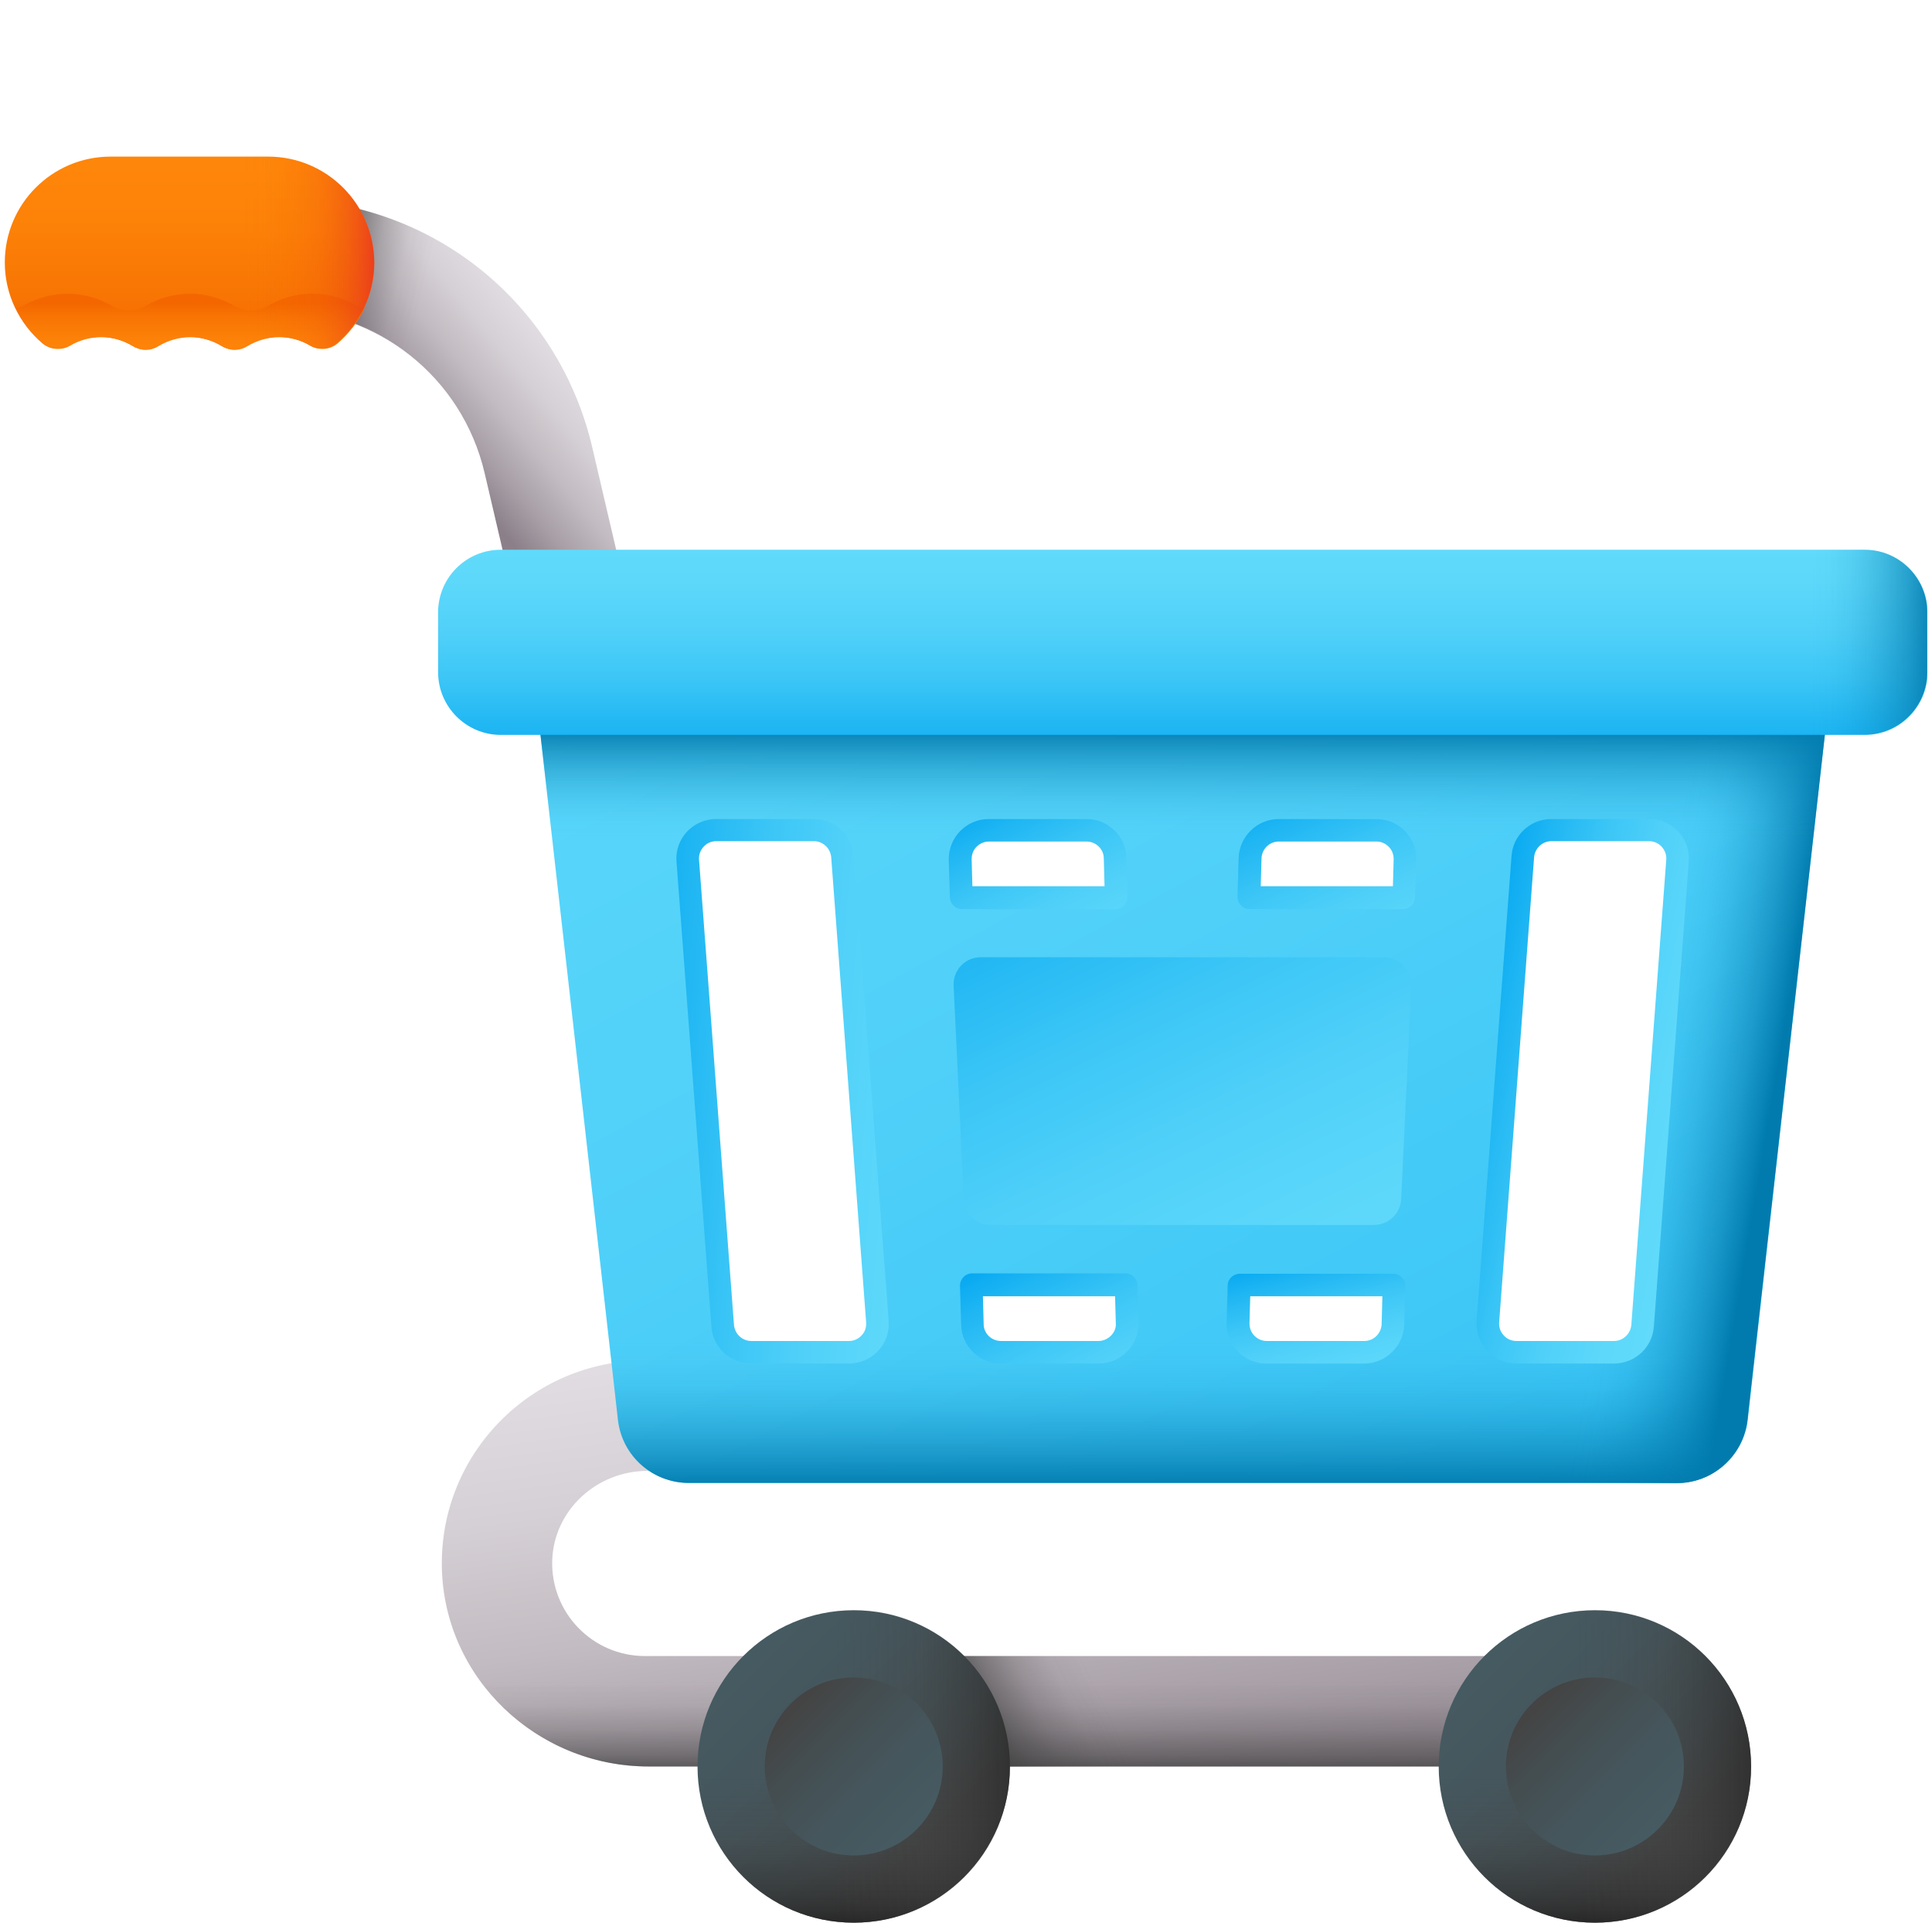 <svg width="201" height="200" viewBox="0 0 201 200" fill="none" xmlns="http://www.w3.org/2000/svg">
<g clip-path="url(#clip0_474_12753)">
<path d="M59.172 86.68L50.422 49.219C48.079 39.219 39.251 32.227 28.977 32.227H23.86V20.703H29.016C44.68 20.703 58.079 31.328 61.633 46.602L70.383 84.063L59.172 86.68Z" fill="url(#paint0_linear_474_12753)"/>
<path d="M29.016 20.703H23.86V32.188H29.016C35.149 32.188 40.735 34.649 44.758 38.789H58.782C53.118 27.813 41.79 20.703 29.016 20.703Z" fill="url(#paint1_linear_474_12753)"/>
<path d="M166.203 183.75H67.453C55.89 183.75 46.203 174.609 45.969 163.047C45.734 151.211 55.304 141.523 67.101 141.523H165.305V153.008H67.336C62.101 153.008 57.648 157.07 57.453 162.266C57.258 167.734 61.633 172.266 67.101 172.266H166.203C169.367 172.266 171.945 174.844 171.945 178.008C171.906 181.172 169.367 183.75 166.203 183.75Z" fill="url(#paint2_linear_474_12753)"/>
<path d="M67.453 183.75H166.164C169.328 183.75 171.906 181.172 171.906 178.008C171.906 174.844 169.328 172.266 166.164 172.266H67.101C62.57 172.266 58.781 169.141 57.726 164.922H46.085C47.257 175.547 56.515 183.75 67.453 183.75Z" fill="url(#paint3_linear_474_12753)"/>
<path d="M98.117 172.266H127.375V183.75H98.117V172.266Z" fill="url(#paint4_linear_474_12753)"/>
<path d="M88.819 200C97.794 200 105.069 192.725 105.069 183.75C105.069 174.776 97.794 167.5 88.819 167.5C79.845 167.5 72.569 174.776 72.569 183.75C72.569 192.725 79.845 200 88.819 200Z" fill="url(#paint5_linear_474_12753)"/>
<path d="M72.569 183.75C72.569 192.735 79.835 200 88.819 200C97.804 200 105.069 192.735 105.069 183.75C105.069 181.953 104.757 180.235 104.249 178.633H73.39C72.882 180.235 72.569 181.953 72.569 183.75Z" fill="url(#paint6_linear_474_12753)"/>
<path d="M88.819 167.461C86.827 167.461 84.952 167.813 83.194 168.477V199.024C84.952 199.688 86.827 200.04 88.819 200.04C97.803 200.04 105.069 192.774 105.069 183.79C105.069 174.805 97.803 167.461 88.819 167.461Z" fill="url(#paint7_linear_474_12753)"/>
<path d="M88.819 193.008C93.932 193.008 98.077 188.863 98.077 183.75C98.077 178.638 93.932 174.493 88.819 174.493C83.706 174.493 79.561 178.638 79.561 183.75C79.561 188.863 83.706 193.008 88.819 193.008Z" fill="url(#paint8_linear_474_12753)"/>
<path d="M165.929 200C174.904 200 182.179 192.725 182.179 183.75C182.179 174.776 174.904 167.5 165.929 167.5C156.955 167.5 149.679 174.776 149.679 183.75C149.679 192.725 156.955 200 165.929 200Z" fill="url(#paint9_linear_474_12753)"/>
<path d="M149.679 183.75C149.679 192.735 156.945 200 165.929 200C174.914 200 182.179 192.735 182.179 183.75C182.179 181.953 181.867 180.235 181.359 178.633H150.5C149.953 180.235 149.679 181.953 149.679 183.75Z" fill="url(#paint10_linear_474_12753)"/>
<path d="M165.929 167.461C163.937 167.461 162.062 167.813 160.304 168.477V199.024C162.062 199.688 163.937 200.04 165.929 200.04C174.913 200.04 182.179 192.774 182.179 183.79C182.179 174.805 174.913 167.461 165.929 167.461Z" fill="url(#paint11_linear_474_12753)"/>
<path d="M165.929 193.008C171.042 193.008 175.187 188.863 175.187 183.75C175.187 178.638 171.042 174.493 165.929 174.493C160.816 174.493 156.671 178.638 156.671 183.75C156.671 188.863 160.816 193.008 165.929 193.008Z" fill="url(#paint12_linear_474_12753)"/>
<path d="M27.883 16.29H11.516C5.422 16.29 0.5 21.212 0.5 27.305C0.5 30.665 2.023 33.672 4.406 35.704C5.188 36.368 6.359 36.446 7.258 35.899C8.195 35.352 9.289 35.04 10.461 35.04C11.672 35.04 12.805 35.391 13.781 35.977C14.602 36.485 15.578 36.485 16.398 35.977C17.375 35.391 18.508 35.04 19.719 35.04C20.93 35.04 22.062 35.391 23.039 35.977C23.859 36.485 24.836 36.485 25.656 35.977C26.633 35.391 27.766 35.04 28.977 35.04C30.148 35.04 31.242 35.352 32.18 35.899C33.078 36.446 34.211 36.368 35.031 35.704C37.414 33.672 38.938 30.665 38.938 27.305C38.898 21.212 33.977 16.29 27.883 16.29Z" fill="url(#paint13_linear_474_12753)"/>
<path d="M36.867 31.68C35.578 30.938 34.094 30.547 32.492 30.547C30.812 30.547 29.25 31.016 27.922 31.797C26.828 32.461 25.422 32.461 24.328 31.797C23 31.016 21.438 30.547 19.758 30.547C18.078 30.547 16.516 31.016 15.188 31.797C14.094 32.461 12.688 32.461 11.594 31.797C10.266 31.016 8.703 30.547 7.023 30.547C5.422 30.547 3.938 30.977 2.648 31.68C2.336 31.875 1.984 31.993 1.672 32.071C2.336 33.477 3.312 34.727 4.484 35.743C5.266 36.407 6.438 36.485 7.336 35.938C8.273 35.391 9.367 35.079 10.539 35.079C11.75 35.079 12.883 35.43 13.859 36.016C14.68 36.524 15.656 36.524 16.477 36.016C17.453 35.43 18.586 35.079 19.797 35.079C21.008 35.079 22.141 35.43 23.117 36.016C23.938 36.524 24.914 36.524 25.734 36.016C26.711 35.43 27.844 35.079 29.055 35.079C30.227 35.079 31.32 35.391 32.258 35.938C33.156 36.485 34.289 36.407 35.109 35.743C36.281 34.727 37.258 33.477 37.922 32.071C37.492 31.954 37.18 31.836 36.867 31.68Z" fill="url(#paint14_linear_474_12753)"/>
<path d="M27.883 16.289H18.391V35.196C18.821 35.117 19.25 35.039 19.719 35.039C20.93 35.039 22.063 35.391 23.04 35.977C23.86 36.485 24.836 36.485 25.657 35.977C26.633 35.391 27.766 35.039 28.977 35.039C30.149 35.039 31.243 35.352 32.18 35.899C33.079 36.446 34.211 36.367 35.032 35.703C37.415 33.672 38.938 30.664 38.938 27.305C38.899 21.211 33.977 16.289 27.883 16.289Z" fill="url(#paint15_linear_474_12753)"/>
<path d="M100.07 96.875H116.047C117.023 96.875 117.922 96.484 118.625 95.781C119.289 95.078 119.679 94.18 119.64 93.203L119.523 89.18C119.445 85.625 116.594 82.851 113.039 82.851H102.883C101.125 82.851 99.445 83.555 98.234 84.805C96.984 86.055 96.359 87.734 96.398 89.531L96.515 93.437C96.555 95.351 98.117 96.875 100.07 96.875ZM101.594 88.086C101.945 87.734 102.414 87.539 102.883 87.539H113.039C114.015 87.539 114.836 88.32 114.836 89.297L114.914 92.187H101.164L101.086 89.375C101.086 88.906 101.242 88.437 101.594 88.086Z" fill="url(#paint16_linear_474_12753)"/>
<path d="M91.164 88.828C90.93 85.469 88.078 82.813 84.68 82.813H74.524C72.727 82.813 70.969 83.555 69.758 84.883C68.547 86.211 67.922 88.008 68.039 89.805L71.672 138.164C71.906 141.524 74.758 144.18 78.156 144.18H88.313C90.11 144.18 91.868 143.438 93.078 142.109C94.289 140.781 94.914 138.984 94.797 137.188L91.164 88.828ZM89.641 138.906C89.289 139.297 88.821 139.492 88.313 139.492H78.156C77.219 139.492 76.438 138.75 76.36 137.813L72.727 89.453C72.688 88.945 72.844 88.477 73.196 88.086C73.547 87.695 74.016 87.5 74.524 87.5H84.68C85.618 87.5 86.399 88.242 86.477 89.18L90.11 137.539C90.149 138.047 89.993 138.555 89.641 138.906Z" fill="url(#paint17_linear_474_12753)"/>
<path d="M117.102 130.156H101.126C100.149 130.156 99.251 130.547 98.548 131.25C97.883 131.953 97.493 132.851 97.532 133.828L97.649 137.851C97.727 141.406 100.579 144.179 104.134 144.179H114.29C116.048 144.179 117.727 143.476 118.938 142.226C120.188 140.976 120.813 139.297 120.774 137.5L120.657 133.633C120.618 131.679 119.055 130.156 117.102 130.156ZM115.579 138.945C115.227 139.297 114.759 139.492 114.29 139.492H104.134C103.157 139.492 102.337 138.711 102.337 137.734L102.259 134.844H116.009L116.087 137.656C116.126 138.125 115.93 138.594 115.579 138.945Z" fill="url(#paint18_linear_474_12753)"/>
<path d="M144.953 130.156H128.977C127.024 130.156 125.461 131.679 125.383 133.633L125.266 137.539C125.227 139.297 125.891 140.976 127.102 142.265C128.352 143.515 129.992 144.219 131.75 144.219H141.906C145.461 144.219 148.313 141.445 148.391 137.89L148.508 133.867C148.547 132.89 148.156 131.953 147.492 131.289C146.828 130.508 145.93 130.156 144.953 130.156ZM143.742 137.734C143.703 138.711 142.922 139.492 141.945 139.492H131.789C131.281 139.492 130.852 139.297 130.5 138.945C130.149 138.594 129.992 138.125 129.992 137.656L130.07 134.844H143.82L143.742 137.734Z" fill="url(#paint19_linear_474_12753)"/>
<path d="M171.555 82.851H161.399C158 82.851 155.149 85.508 154.914 88.867L151.282 137.187C151.164 138.984 151.789 140.781 153 142.109C154.211 143.437 155.969 144.179 157.766 144.179H167.922C171.321 144.179 174.172 141.523 174.407 138.164L178.039 89.804C178.157 88.008 177.532 86.211 176.321 84.883C175.11 83.594 173.352 82.812 171.555 82.851ZM173.352 89.453L169.719 137.812C169.641 138.75 168.86 139.492 167.922 139.492H157.766C157.258 139.492 156.789 139.297 156.438 138.906C156.086 138.515 155.93 138.047 155.969 137.539L159.602 89.179C159.68 88.242 160.461 87.5 161.399 87.5H171.555C172.063 87.5 172.532 87.695 172.883 88.086C173.235 88.476 173.391 88.945 173.352 89.453Z" fill="url(#paint20_linear_474_12753)"/>
<path d="M143.196 82.851H133.04C129.485 82.851 126.634 85.625 126.555 89.18L126.438 93.203C126.399 94.18 126.79 95.117 127.454 95.781C128.118 96.484 129.055 96.875 130.032 96.875H146.009C147.962 96.875 149.524 95.351 149.602 93.398L149.719 89.492C149.759 87.734 149.094 86.055 147.884 84.766C146.594 83.516 144.954 82.851 143.196 82.851ZM144.915 92.187H131.165L131.243 89.297C131.282 88.32 132.063 87.539 133.04 87.539H143.196C143.704 87.539 144.134 87.734 144.485 88.086C144.837 88.437 144.993 88.906 144.993 89.375L144.915 92.187Z" fill="url(#paint21_linear_474_12753)"/>
<path d="M55.266 67.969L64.29 147.695C64.719 151.445 67.883 154.258 71.672 154.258H174.446C178.235 154.258 181.399 151.406 181.829 147.695L190.813 67.969H55.266ZM133.04 85.195H143.196C145.54 85.195 147.415 87.109 147.336 89.453L147.219 93.359C147.219 94.023 146.633 94.57 145.969 94.57H129.993C129.29 94.57 128.743 93.984 128.743 93.281L128.86 89.258C128.938 86.992 130.813 85.195 133.04 85.195ZM102.883 85.195H113.04C115.305 85.195 117.141 86.992 117.18 89.258L117.297 93.281C117.297 93.984 116.75 94.57 116.047 94.57H100.071C99.407 94.57 98.86 94.023 98.821 93.359L98.704 89.453C98.665 87.109 100.54 85.195 102.883 85.195ZM88.313 141.836H78.157C75.969 141.836 74.172 140.156 74.016 138.008L70.383 89.648C70.188 87.226 72.102 85.195 74.524 85.195H84.68C86.868 85.195 88.665 86.875 88.821 89.023L92.454 137.383C92.649 139.805 90.735 141.836 88.313 141.836ZM114.29 141.836H104.133C101.868 141.836 100.032 140.039 99.993 137.773L99.876 133.75C99.876 133.047 100.422 132.461 101.125 132.461H117.102C117.766 132.461 118.313 133.008 118.352 133.672L118.469 137.539C118.508 139.922 116.633 141.836 114.29 141.836ZM141.907 141.836H131.75C129.407 141.836 127.532 139.922 127.61 137.578L127.727 133.711C127.727 133.047 128.313 132.5 128.977 132.5H144.954C145.657 132.5 146.204 133.086 146.204 133.789L146.086 137.812C146.008 140.039 144.172 141.836 141.907 141.836ZM175.696 89.648L172.063 138.008C171.907 140.156 170.11 141.836 167.922 141.836H157.766C155.344 141.836 153.43 139.765 153.625 137.383L157.258 89.023C157.415 86.875 159.211 85.195 161.399 85.195H171.555C173.977 85.195 175.891 87.226 175.696 89.648Z" fill="url(#paint22_linear_474_12753)"/>
<path d="M173.782 115.078L172.063 138.007C171.907 140.156 170.11 141.836 167.922 141.836H157.766C155.344 141.836 153.43 139.765 153.625 137.383L155.305 115.078H90.774L92.454 137.383C92.649 139.804 90.735 141.836 88.313 141.836H78.157C75.969 141.836 74.172 140.156 74.016 138.007L72.297 115.078H60.618L64.29 147.695C64.719 151.445 67.883 154.258 71.672 154.258H174.446C178.235 154.258 181.399 151.406 181.829 147.695L185.5 115.078H173.782ZM114.29 141.836H104.133C101.868 141.836 100.032 140.039 99.993 137.773L99.876 133.75C99.876 133.047 100.422 132.461 101.125 132.461H117.102C117.766 132.461 118.313 133.008 118.352 133.672L118.469 137.539C118.508 139.922 116.633 141.836 114.29 141.836ZM146.086 137.812C146.008 140.078 144.172 141.875 141.946 141.875H131.79C129.446 141.875 127.571 139.961 127.649 137.617L127.766 133.75C127.766 133.086 128.352 132.539 129.016 132.539H144.993C145.696 132.539 146.243 133.125 146.243 133.828L146.086 137.812Z" fill="url(#paint23_linear_474_12753)"/>
<path d="M128.782 132.5H128.977H144.954C145.657 132.5 146.204 133.086 146.204 133.789L146.086 137.812C146.008 140.078 144.172 141.875 141.946 141.875H131.79C130.618 141.875 129.563 141.367 128.782 140.586V154.297H174.407C178.196 154.297 181.36 151.445 181.79 147.734L190.813 67.969H128.782V132.5ZM153.625 137.383L157.258 89.023C157.415 86.875 159.211 85.195 161.399 85.195H171.555C173.977 85.195 175.891 87.265 175.696 89.648L172.063 138.008C171.907 140.156 170.11 141.836 167.922 141.836H157.766C155.344 141.836 153.43 139.805 153.625 137.383ZM133.04 85.195H143.196C145.54 85.195 147.415 87.109 147.336 89.453L147.219 93.359C147.219 94.023 146.633 94.57 145.969 94.57H129.993C129.29 94.57 128.743 93.984 128.743 93.281L128.86 89.258C128.938 86.992 130.813 85.195 133.04 85.195Z" fill="url(#paint24_linear_474_12753)"/>
<path d="M58.86 99.57H71.126L70.383 89.648C70.188 87.226 72.102 85.195 74.524 85.195H84.68C86.868 85.195 88.665 86.875 88.821 89.023L89.602 99.57H156.438L157.219 89.023C157.375 86.875 159.172 85.195 161.36 85.195H171.516C173.938 85.195 175.852 87.265 175.657 89.648L174.915 99.57H187.219L190.774 67.969H55.266L58.86 99.57ZM128.899 89.219C128.977 86.953 130.813 85.156 133.04 85.156H143.196C145.54 85.156 147.415 87.07 147.336 89.414L147.219 93.32C147.219 93.984 146.633 94.531 145.969 94.531H129.993C129.29 94.531 128.743 93.945 128.743 93.242L128.899 89.219ZM102.883 85.195H113.04C115.305 85.195 117.141 86.992 117.18 89.258L117.297 93.281C117.297 93.984 116.75 94.57 116.047 94.57H100.071C99.407 94.57 98.86 94.023 98.821 93.359L98.704 89.453C98.665 87.109 100.54 85.195 102.883 85.195Z" fill="url(#paint25_linear_474_12753)"/>
<path d="M100.266 124.727L99.211 102.539C99.133 100.898 100.422 99.57 102.063 99.57H143.977C145.618 99.57 146.907 100.938 146.829 102.539L145.774 124.727C145.696 126.25 144.446 127.422 142.922 127.422H103.079C101.594 127.461 100.344 126.25 100.266 124.727Z" fill="url(#paint26_linear_474_12753)"/>
<path d="M52.102 57.188H194.016C197.61 57.188 200.54 60.118 200.54 63.711V69.922C200.54 73.516 197.61 76.446 194.016 76.446H52.102C48.508 76.446 45.579 73.516 45.579 69.922V63.711C45.579 60.118 48.469 57.188 52.102 57.188Z" fill="url(#paint27_linear_474_12753)"/>
<path d="M193.977 57.188H165.188V76.407H193.977C197.57 76.407 200.5 73.477 200.5 69.883V63.672C200.5 60.118 197.57 57.188 193.977 57.188Z" fill="url(#paint28_linear_474_12753)"/>
</g>
<defs>
<linearGradient id="paint0_linear_474_12753" x1="64.392" y1="37.972" x2="48.718" y2="51.034" gradientUnits="userSpaceOnUse">
<stop stop-color="#E5E1E5"/>
<stop offset="0.198" stop-color="#E1DCE1"/>
<stop offset="0.403" stop-color="#D5D0D5"/>
<stop offset="0.612" stop-color="#C2BBC1"/>
<stop offset="0.821" stop-color="#A79EA6"/>
<stop offset="1" stop-color="#8B8089"/>
</linearGradient>
<linearGradient id="paint1_linear_474_12753" x1="43.772" y1="30.915" x2="32.97" y2="28.297" gradientUnits="userSpaceOnUse">
<stop stop-color="#444444" stop-opacity="0"/>
<stop offset="0.238" stop-color="#444444" stop-opacity="0.061"/>
<stop offset="0.484" stop-color="#444444" stop-opacity="0.244"/>
<stop offset="0.734" stop-color="#444444" stop-opacity="0.549"/>
<stop offset="0.986" stop-color="#444444" stop-opacity="0.973"/>
<stop offset="1" stop-color="#444444"/>
</linearGradient>
<linearGradient id="paint2_linear_474_12753" x1="102.451" y1="123.157" x2="111.797" y2="191.697" gradientUnits="userSpaceOnUse">
<stop stop-color="#E5E1E5"/>
<stop offset="0.198" stop-color="#E1DCE1"/>
<stop offset="0.403" stop-color="#D5D0D5"/>
<stop offset="0.612" stop-color="#C2BBC1"/>
<stop offset="0.821" stop-color="#A79EA6"/>
<stop offset="1" stop-color="#8B8089"/>
</linearGradient>
<linearGradient id="paint3_linear_474_12753" x1="109.015" y1="174.832" x2="109.015" y2="185.307" gradientUnits="userSpaceOnUse">
<stop stop-color="#444444" stop-opacity="0"/>
<stop offset="0.238" stop-color="#444444" stop-opacity="0.061"/>
<stop offset="0.484" stop-color="#444444" stop-opacity="0.244"/>
<stop offset="0.734" stop-color="#444444" stop-opacity="0.549"/>
<stop offset="0.986" stop-color="#444444" stop-opacity="0.973"/>
<stop offset="1" stop-color="#444444"/>
</linearGradient>
<linearGradient id="paint4_linear_474_12753" x1="114.813" y1="176.977" x2="102.865" y2="182.869" gradientUnits="userSpaceOnUse">
<stop stop-color="#444444" stop-opacity="0"/>
<stop offset="0.238" stop-color="#444444" stop-opacity="0.061"/>
<stop offset="0.484" stop-color="#444444" stop-opacity="0.244"/>
<stop offset="0.734" stop-color="#444444" stop-opacity="0.549"/>
<stop offset="0.986" stop-color="#444444" stop-opacity="0.973"/>
<stop offset="1" stop-color="#444444"/>
</linearGradient>
<linearGradient id="paint5_linear_474_12753" x1="77.893" y1="172.791" x2="96.394" y2="191.293" gradientUnits="userSpaceOnUse">
<stop stop-color="#465A61"/>
<stop offset="0.368" stop-color="#45565C"/>
<stop offset="0.75" stop-color="#444D50"/>
<stop offset="1" stop-color="#444444"/>
</linearGradient>
<linearGradient id="paint6_linear_474_12753" x1="88.838" y1="184.821" x2="88.838" y2="201.68" gradientUnits="userSpaceOnUse">
<stop stop-color="#444444" stop-opacity="0"/>
<stop offset="0.39" stop-color="#3D3D3D" stop-opacity="0.16"/>
<stop offset="0.793" stop-color="#292929" stop-opacity="0.637"/>
<stop offset="1" stop-color="#1A1A1A"/>
</linearGradient>
<linearGradient id="paint7_linear_474_12753" x1="86.813" y1="183.736" x2="109.37" y2="183.736" gradientUnits="userSpaceOnUse">
<stop stop-color="#444444" stop-opacity="0"/>
<stop offset="0.39" stop-color="#3D3D3D" stop-opacity="0.16"/>
<stop offset="0.793" stop-color="#292929" stop-opacity="0.637"/>
<stop offset="1" stop-color="#1A1A1A"/>
</linearGradient>
<linearGradient id="paint8_linear_474_12753" x1="94.997" y1="189.895" x2="82.803" y2="177.701" gradientUnits="userSpaceOnUse">
<stop stop-color="#465A61"/>
<stop offset="0.368" stop-color="#45565C"/>
<stop offset="0.75" stop-color="#444D50"/>
<stop offset="1" stop-color="#444444"/>
</linearGradient>
<linearGradient id="paint9_linear_474_12753" x1="154.983" y1="172.791" x2="173.485" y2="191.292" gradientUnits="userSpaceOnUse">
<stop stop-color="#465A61"/>
<stop offset="0.368" stop-color="#45565C"/>
<stop offset="0.75" stop-color="#444D50"/>
<stop offset="1" stop-color="#444444"/>
</linearGradient>
<linearGradient id="paint10_linear_474_12753" x1="165.928" y1="184.821" x2="165.928" y2="201.68" gradientUnits="userSpaceOnUse">
<stop stop-color="#444444" stop-opacity="0"/>
<stop offset="0.39" stop-color="#3D3D3D" stop-opacity="0.16"/>
<stop offset="0.793" stop-color="#292929" stop-opacity="0.637"/>
<stop offset="1" stop-color="#1A1A1A"/>
</linearGradient>
<linearGradient id="paint11_linear_474_12753" x1="163.903" y1="183.736" x2="186.46" y2="183.736" gradientUnits="userSpaceOnUse">
<stop stop-color="#444444" stop-opacity="0"/>
<stop offset="0.39" stop-color="#3D3D3D" stop-opacity="0.16"/>
<stop offset="0.793" stop-color="#292929" stop-opacity="0.637"/>
<stop offset="1" stop-color="#1A1A1A"/>
</linearGradient>
<linearGradient id="paint12_linear_474_12753" x1="172.087" y1="189.895" x2="159.893" y2="177.701" gradientUnits="userSpaceOnUse">
<stop stop-color="#465A61"/>
<stop offset="0.368" stop-color="#45565C"/>
<stop offset="0.75" stop-color="#444D50"/>
<stop offset="1" stop-color="#444444"/>
</linearGradient>
<linearGradient id="paint13_linear_474_12753" x1="19.704" y1="17.274" x2="19.704" y2="35.828" gradientUnits="userSpaceOnUse">
<stop stop-color="#FE860A"/>
<stop offset="0.356" stop-color="#FC8108"/>
<stop offset="0.725" stop-color="#F87504"/>
<stop offset="1" stop-color="#F46700"/>
</linearGradient>
<linearGradient id="paint14_linear_474_12753" x1="19.704" y1="37.133" x2="19.704" y2="31.568" gradientUnits="userSpaceOnUse">
<stop stop-color="#FE860A"/>
<stop offset="0.356" stop-color="#FC8108"/>
<stop offset="0.725" stop-color="#F87504"/>
<stop offset="1" stop-color="#F46700"/>
</linearGradient>
<linearGradient id="paint15_linear_474_12753" x1="25.27" y1="26.34" x2="40.848" y2="26.34" gradientUnits="userSpaceOnUse">
<stop stop-color="#F46700" stop-opacity="0"/>
<stop offset="0.128" stop-color="#F36500" stop-opacity="0.018"/>
<stop offset="0.26" stop-color="#F26103" stop-opacity="0.073"/>
<stop offset="0.394" stop-color="#F15B07" stop-opacity="0.164"/>
<stop offset="0.53" stop-color="#EF520D" stop-opacity="0.292"/>
<stop offset="0.668" stop-color="#EC4614" stop-opacity="0.456"/>
<stop offset="0.806" stop-color="#E9371D" stop-opacity="0.657"/>
<stop offset="0.942" stop-color="#E52628" stop-opacity="0.891"/>
<stop offset="1" stop-color="#E41F2D"/>
</linearGradient>
<linearGradient id="paint16_linear_474_12753" x1="114.188" y1="103.184" x2="103.788" y2="82.623" gradientUnits="userSpaceOnUse">
<stop stop-color="#62DBFB"/>
<stop offset="0.206" stop-color="#5DD8FA"/>
<stop offset="0.419" stop-color="#51D1F9"/>
<stop offset="0.636" stop-color="#3CC6F6"/>
<stop offset="0.854" stop-color="#1FB6F3"/>
<stop offset="1" stop-color="#08A9F1"/>
</linearGradient>
<linearGradient id="paint17_linear_474_12753" x1="101.783" y1="115.149" x2="64.605" y2="112.16" gradientUnits="userSpaceOnUse">
<stop stop-color="#62DBFB"/>
<stop offset="0.206" stop-color="#5DD8FA"/>
<stop offset="0.419" stop-color="#51D1F9"/>
<stop offset="0.636" stop-color="#3CC6F6"/>
<stop offset="0.854" stop-color="#1FB6F3"/>
<stop offset="1" stop-color="#08A9F1"/>
</linearGradient>
<linearGradient id="paint18_linear_474_12753" x1="117.404" y1="152.103" x2="106.047" y2="129.988" gradientUnits="userSpaceOnUse">
<stop stop-color="#62DBFB"/>
<stop offset="0.206" stop-color="#5DD8FA"/>
<stop offset="0.419" stop-color="#51D1F9"/>
<stop offset="0.636" stop-color="#3CC6F6"/>
<stop offset="0.854" stop-color="#1FB6F3"/>
<stop offset="1" stop-color="#08A9F1"/>
</linearGradient>
<linearGradient id="paint19_linear_474_12753" x1="139.592" y1="146.327" x2="135.528" y2="130.547" gradientUnits="userSpaceOnUse">
<stop stop-color="#62DBFB"/>
<stop offset="0.206" stop-color="#5DD8FA"/>
<stop offset="0.419" stop-color="#51D1F9"/>
<stop offset="0.636" stop-color="#3CC6F6"/>
<stop offset="0.854" stop-color="#1FB6F3"/>
<stop offset="1" stop-color="#08A9F1"/>
</linearGradient>
<linearGradient id="paint20_linear_474_12753" x1="177.976" y1="116.504" x2="151.916" y2="110.647" gradientUnits="userSpaceOnUse">
<stop stop-color="#62DBFB"/>
<stop offset="0.206" stop-color="#5DD8FA"/>
<stop offset="0.419" stop-color="#51D1F9"/>
<stop offset="0.636" stop-color="#3CC6F6"/>
<stop offset="0.854" stop-color="#1FB6F3"/>
<stop offset="1" stop-color="#08A9F1"/>
</linearGradient>
<linearGradient id="paint21_linear_474_12753" x1="144.243" y1="104.491" x2="133.843" y2="81.778" gradientUnits="userSpaceOnUse">
<stop stop-color="#62DBFB"/>
<stop offset="0.206" stop-color="#5DD8FA"/>
<stop offset="0.419" stop-color="#51D1F9"/>
<stop offset="0.636" stop-color="#3CC6F6"/>
<stop offset="0.854" stop-color="#1FB6F3"/>
<stop offset="1" stop-color="#08A9F1"/>
</linearGradient>
<linearGradient id="paint22_linear_474_12753" x1="58.111" y1="-18.887" x2="201.342" y2="243.703" gradientUnits="userSpaceOnUse">
<stop stop-color="#62DBFB"/>
<stop offset="0.206" stop-color="#5DD8FA"/>
<stop offset="0.419" stop-color="#51D1F9"/>
<stop offset="0.636" stop-color="#3CC6F6"/>
<stop offset="0.854" stop-color="#1FB6F3"/>
<stop offset="1" stop-color="#08A9F1"/>
</linearGradient>
<linearGradient id="paint23_linear_474_12753" x1="123.036" y1="139.452" x2="123.036" y2="154.801" gradientUnits="userSpaceOnUse">
<stop stop-color="#017BAE" stop-opacity="0"/>
<stop offset="0.147" stop-color="#017BAE" stop-opacity="0.024"/>
<stop offset="0.299" stop-color="#017BAE" stop-opacity="0.095"/>
<stop offset="0.453" stop-color="#017BAE" stop-opacity="0.215"/>
<stop offset="0.609" stop-color="#017BAE" stop-opacity="0.382"/>
<stop offset="0.767" stop-color="#017BAE" stop-opacity="0.597"/>
<stop offset="0.923" stop-color="#017BAE" stop-opacity="0.856"/>
<stop offset="1" stop-color="#017BAE"/>
</linearGradient>
<linearGradient id="paint24_linear_474_12753" x1="170.146" y1="112.876" x2="184.252" y2="115.267" gradientUnits="userSpaceOnUse">
<stop stop-color="#017BAE" stop-opacity="0"/>
<stop offset="0.147" stop-color="#017BAE" stop-opacity="0.024"/>
<stop offset="0.299" stop-color="#017BAE" stop-opacity="0.095"/>
<stop offset="0.453" stop-color="#017BAE" stop-opacity="0.215"/>
<stop offset="0.609" stop-color="#017BAE" stop-opacity="0.382"/>
<stop offset="0.767" stop-color="#017BAE" stop-opacity="0.597"/>
<stop offset="0.923" stop-color="#017BAE" stop-opacity="0.856"/>
<stop offset="1" stop-color="#017BAE"/>
</linearGradient>
<linearGradient id="paint25_linear_474_12753" x1="123.036" y1="87.092" x2="123.036" y2="75.606" gradientUnits="userSpaceOnUse">
<stop stop-color="#017BAE" stop-opacity="0"/>
<stop offset="0.147" stop-color="#017BAE" stop-opacity="0.024"/>
<stop offset="0.299" stop-color="#017BAE" stop-opacity="0.095"/>
<stop offset="0.453" stop-color="#017BAE" stop-opacity="0.215"/>
<stop offset="0.609" stop-color="#017BAE" stop-opacity="0.382"/>
<stop offset="0.767" stop-color="#017BAE" stop-opacity="0.597"/>
<stop offset="0.923" stop-color="#017BAE" stop-opacity="0.856"/>
<stop offset="1" stop-color="#017BAE"/>
</linearGradient>
<linearGradient id="paint26_linear_474_12753" x1="137.848" y1="143.045" x2="109.158" y2="83.751" gradientUnits="userSpaceOnUse">
<stop stop-color="#62DBFB"/>
<stop offset="0.206" stop-color="#5DD8FA"/>
<stop offset="0.419" stop-color="#51D1F9"/>
<stop offset="0.636" stop-color="#3CC6F6"/>
<stop offset="0.854" stop-color="#1FB6F3"/>
<stop offset="1" stop-color="#08A9F1"/>
</linearGradient>
<linearGradient id="paint27_linear_474_12753" x1="123.036" y1="55.534" x2="123.036" y2="79.202" gradientUnits="userSpaceOnUse">
<stop stop-color="#62DBFB"/>
<stop offset="0.206" stop-color="#5DD8FA"/>
<stop offset="0.419" stop-color="#51D1F9"/>
<stop offset="0.636" stop-color="#3CC6F6"/>
<stop offset="0.854" stop-color="#1FB6F3"/>
<stop offset="1" stop-color="#08A9F1"/>
</linearGradient>
<linearGradient id="paint28_linear_474_12753" x1="188.482" y1="66.824" x2="201.534" y2="66.824" gradientUnits="userSpaceOnUse">
<stop stop-color="#017BAE" stop-opacity="0"/>
<stop offset="0.147" stop-color="#017BAE" stop-opacity="0.024"/>
<stop offset="0.299" stop-color="#017BAE" stop-opacity="0.095"/>
<stop offset="0.453" stop-color="#017BAE" stop-opacity="0.215"/>
<stop offset="0.609" stop-color="#017BAE" stop-opacity="0.382"/>
<stop offset="0.767" stop-color="#017BAE" stop-opacity="0.597"/>
<stop offset="0.923" stop-color="#017BAE" stop-opacity="0.856"/>
<stop offset="1" stop-color="#017BAE"/>
</linearGradient>
<clipPath id="clip0_474_12753">
<rect width="200" height="200" fill="white" transform="translate(0.5)"/>
</clipPath>
</defs>
</svg>
